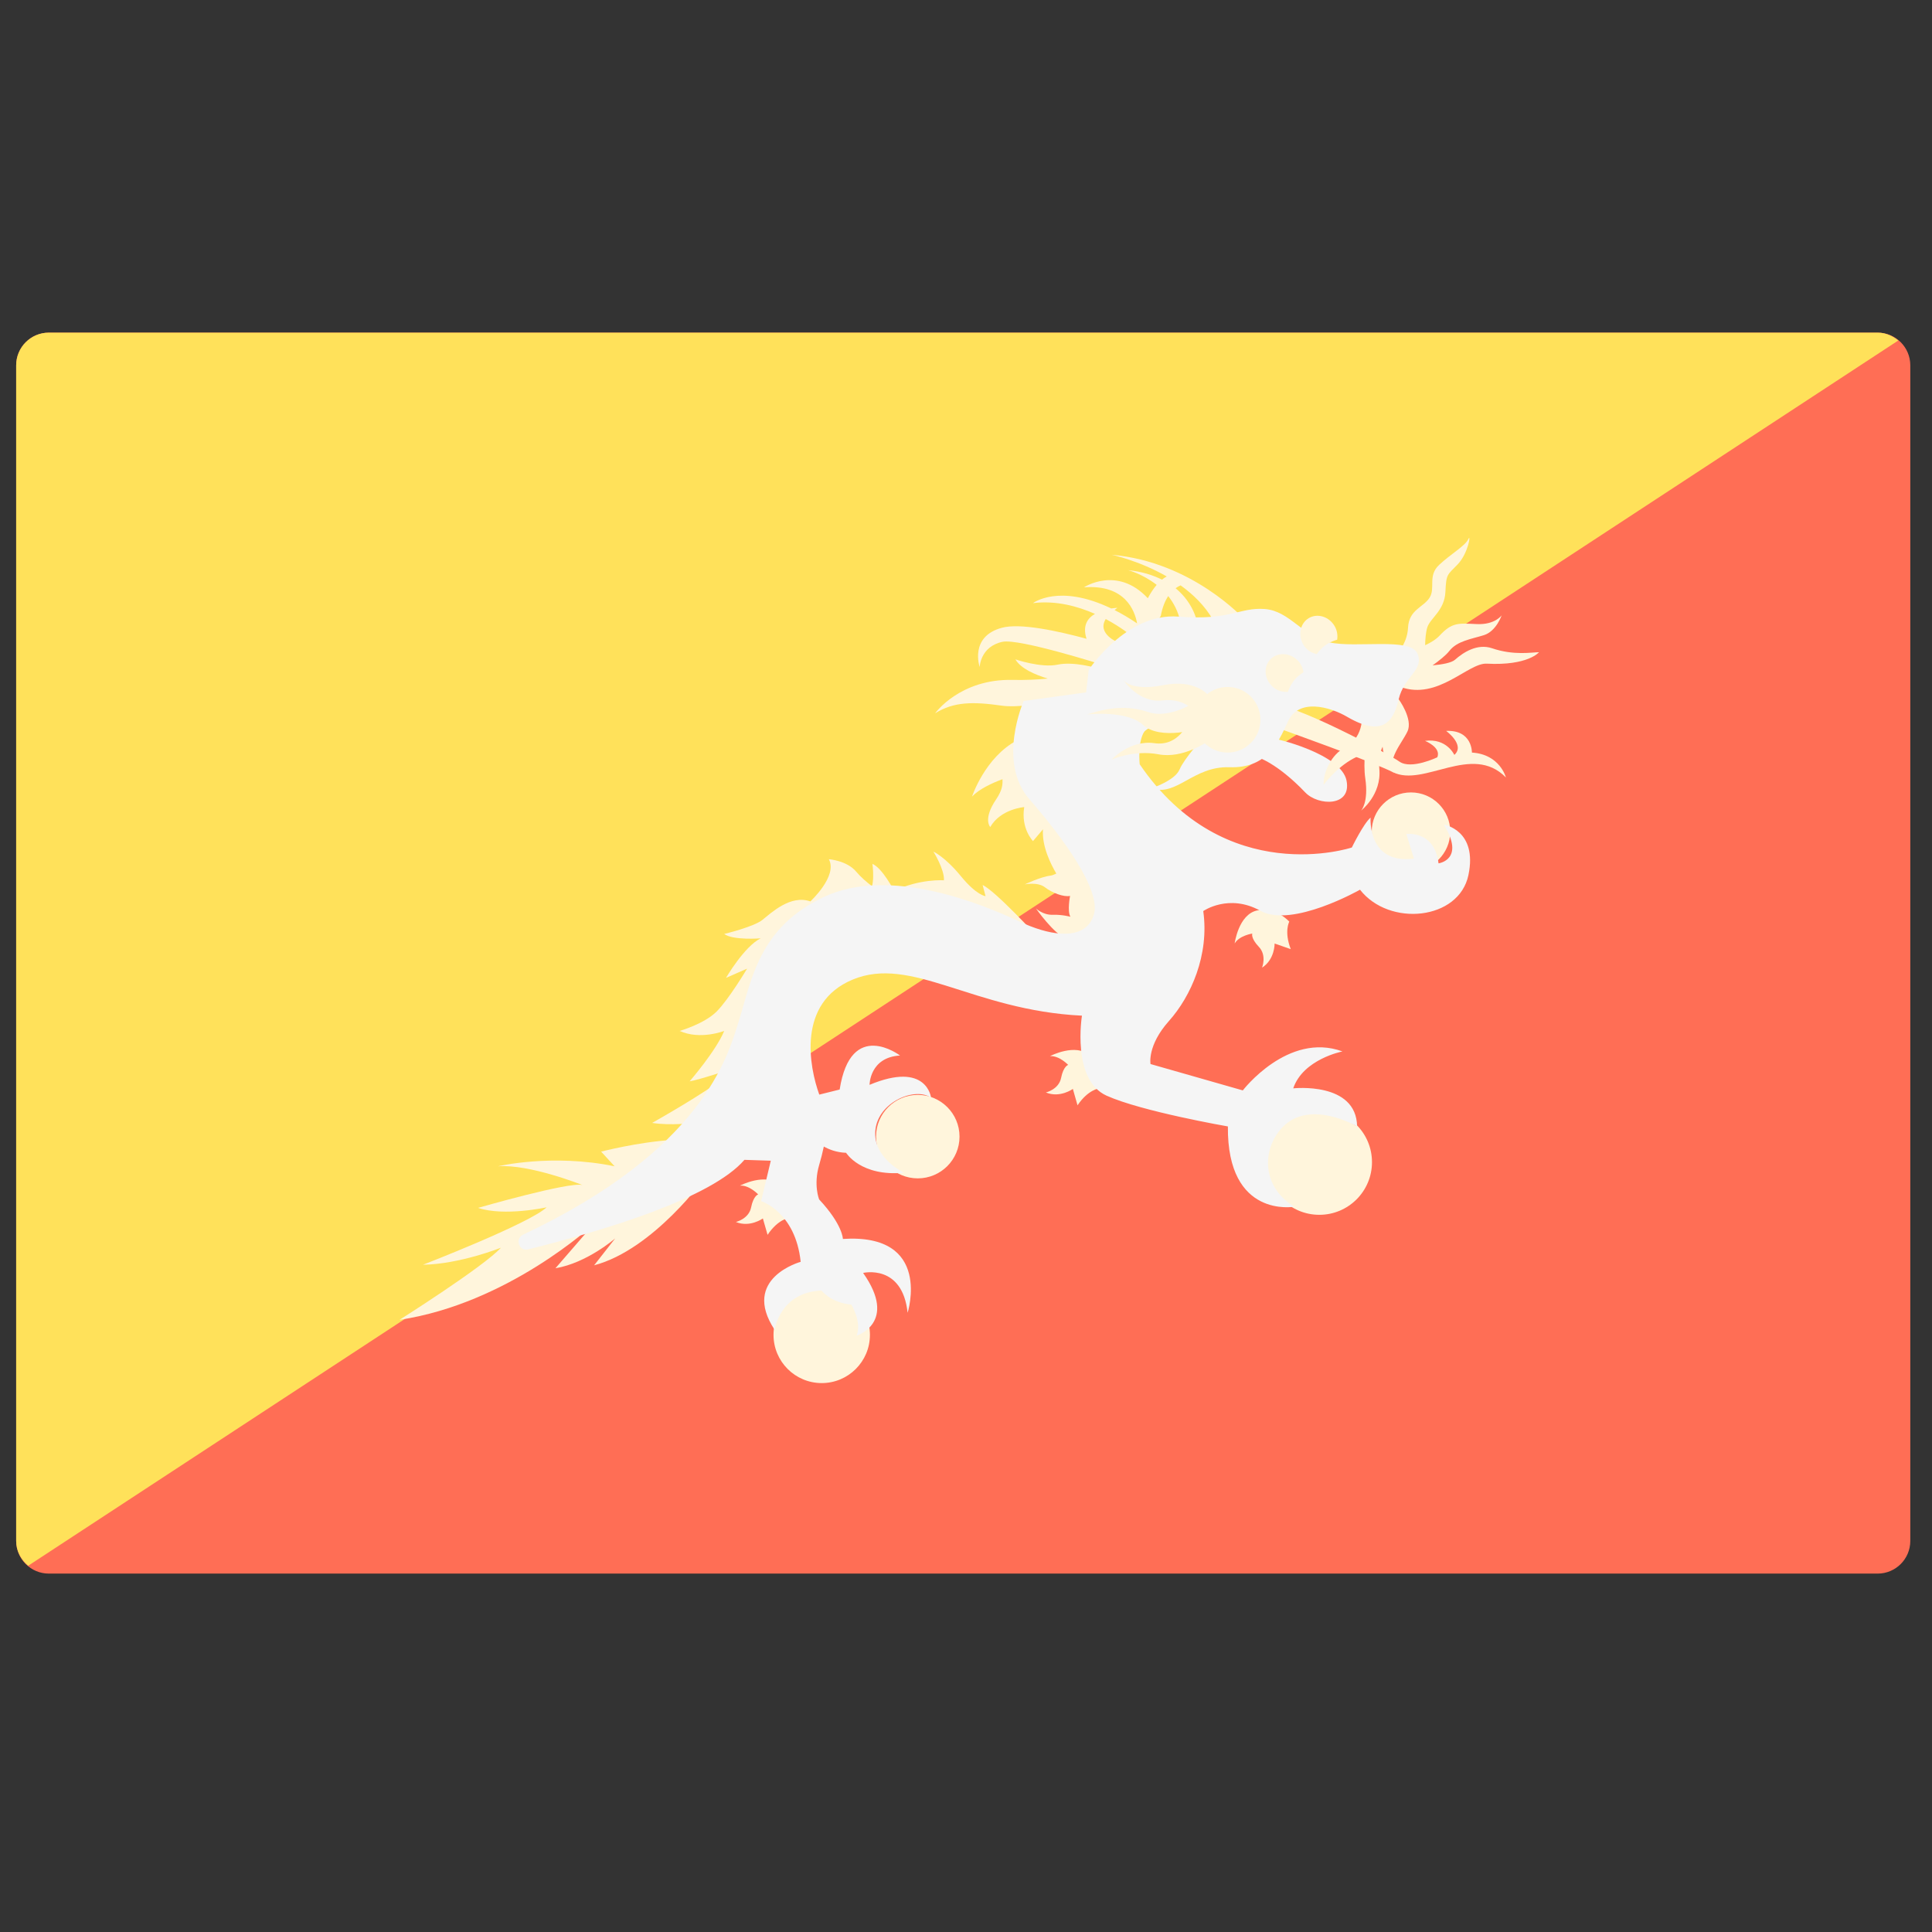 <svg width="51" height="51" viewBox="0 0 51 51" fill="none" xmlns="http://www.w3.org/2000/svg">
<rect x="0" y="0" width="51" height="51" fill="#333333" stroke="none"/>
<g clip-path="url(#clip0_108_50090)">
<path d="M49.565 8.781H1.289C0.813 8.781 0.427 9.167 0.427 9.643V40.677C0.427 41.153 0.813 41.539 1.289 41.539H49.565C50.041 41.539 50.427 41.153 50.427 40.677V9.643C50.427 9.167 50.041 8.781 49.565 8.781Z" fill="#FF6E55"/>
<path d="M0.745 41.331L50.109 8.989C49.959 8.865 49.774 8.781 49.565 8.781H1.289C0.813 8.781 0.427 9.167 0.427 9.643V40.677C0.427 40.944 0.555 41.173 0.745 41.331Z" fill="#FFE15A"/>
<path d="M27.918 17.545C27.485 17.638 26.804 17.406 26.804 17.406C26.945 17.648 27.32 17.81 27.658 17.913C27.385 17.94 27.073 17.955 26.727 17.948C25.335 17.917 24.685 18.829 24.685 18.829C25.18 18.52 25.691 18.52 26.448 18.628C27.206 18.737 28.815 18.257 28.815 18.257L28.955 17.638C28.955 17.638 28.351 17.453 27.918 17.545Z" fill="#FFF5DC"/>
<path d="M29.349 14.645C29.349 14.645 30.069 14.798 30.799 15.217C30.756 15.24 30.713 15.268 30.674 15.301C30.437 15.184 30.152 15.089 29.782 15.051C29.782 15.051 30.165 15.151 30.533 15.439C30.438 15.551 30.359 15.679 30.299 15.792C29.489 14.924 28.614 15.504 28.614 15.504C29.7 15.421 29.956 16.119 30.017 16.456C29.807 16.315 29.609 16.199 29.423 16.105C29.45 16.084 29.464 16.066 29.496 16.045C29.496 16.045 29.428 16.048 29.334 16.062C27.948 15.396 27.268 15.921 27.268 15.921C27.884 15.846 28.453 16.006 28.904 16.205C28.705 16.32 28.571 16.521 28.682 16.862C27.905 16.651 26.928 16.443 26.449 16.571C25.582 16.803 25.861 17.608 25.861 17.608C25.861 17.608 25.876 17.066 26.464 16.942C26.904 16.85 29.094 17.546 29.094 17.546L29.805 17.205L29.511 16.958C29.511 16.958 28.947 16.731 29.189 16.341C29.594 16.557 29.852 16.772 29.852 16.772L30.026 16.517C30.034 16.583 30.037 16.633 30.037 16.633L30.532 16.416L30.641 16.262C30.684 16.027 30.756 15.86 30.838 15.735C30.981 15.915 31.1 16.137 31.159 16.412L31.608 16.459C31.608 16.459 31.535 15.94 31.033 15.528C31.077 15.496 31.121 15.47 31.165 15.452C31.495 15.69 31.803 15.986 32.017 16.358L32.845 16.346C32.845 16.347 31.484 14.831 29.349 14.645Z" fill="#FFF5DC"/>
<path d="M37.246 22.991C37.819 22.991 38.283 22.526 38.283 21.954C38.283 21.382 37.819 20.918 37.246 20.918C36.674 20.918 36.21 21.382 36.21 21.954C36.21 22.526 36.674 22.991 37.246 22.991Z" fill="#FFF5DC"/>
<path d="M34.827 32.068C35.594 32.068 36.217 31.446 36.217 30.678C36.217 29.91 35.594 29.287 34.827 29.287C34.059 29.287 33.436 29.91 33.436 30.678C33.436 31.446 34.059 32.068 34.827 32.068Z" fill="#FFF5DC"/>
<path d="M24.227 31.106C24.835 31.106 25.329 30.613 25.329 30.004C25.329 29.395 24.835 28.902 24.227 28.902C23.618 28.902 23.125 29.395 23.125 30.004C23.125 30.613 23.618 31.106 24.227 31.106Z" fill="#FFF5DC"/>
<path d="M21.692 36.51C22.394 36.51 22.964 35.94 22.964 35.237C22.964 34.534 22.394 33.965 21.692 33.965C20.989 33.965 20.419 34.534 20.419 35.237C20.419 35.94 20.989 36.51 21.692 36.51Z" fill="#FFF5DC"/>
<path d="M33.812 19.247C33.812 19.247 36.195 20.096 36.77 20.384C37.583 20.79 38.859 19.607 39.752 20.523C39.752 20.523 39.597 19.912 38.855 19.866C38.855 19.866 38.87 19.263 38.174 19.294C38.174 19.294 38.685 19.665 38.391 19.928C38.391 19.928 38.19 19.479 37.617 19.557C37.617 19.557 38.05 19.727 37.942 19.99C37.942 19.99 37.254 20.322 36.944 20.106C36.635 19.889 34.191 18.57 33.417 18.54L33.812 19.247Z" fill="#FFF5DC"/>
<path d="M33.202 19.99C33.202 19.99 33.712 20.14 34.455 20.918C34.799 21.278 35.684 21.301 35.545 20.604C35.406 19.908 33.689 19.479 33.503 19.479C33.318 19.479 33.202 19.99 33.202 19.99Z" fill="#F5F5F5"/>
<path d="M36.922 18.458L35.947 18.783C35.947 18.783 36.055 19.445 35.498 19.735C35.155 19.913 34.926 20.376 34.941 20.717C34.941 20.717 35.266 20.268 35.73 20.021C35.84 19.962 35.94 19.911 36.032 19.859C36.014 20.091 36.009 20.335 36.04 20.547C36.133 21.181 35.931 21.397 35.931 21.397C35.931 21.397 36.473 20.98 36.411 20.299C36.387 20.038 36.43 19.852 36.497 19.712C36.544 20.186 36.797 20.407 36.797 20.407C36.612 20.036 36.999 19.634 37.153 19.309C37.308 18.984 36.922 18.458 36.922 18.458Z" fill="#FFF5DC"/>
<path d="M39.385 17.112C39.001 16.982 38.631 17.217 38.41 17.414C38.316 17.498 38.069 17.541 37.816 17.564C37.985 17.444 38.165 17.303 38.26 17.182C38.468 16.915 38.851 16.869 39.176 16.765C39.501 16.66 39.64 16.242 39.64 16.242C39.64 16.242 39.466 16.498 38.979 16.474C38.492 16.451 38.329 16.428 38.004 16.776C37.904 16.883 37.764 16.966 37.62 17.032C37.623 16.88 37.636 16.687 37.679 16.556C37.761 16.312 38.132 16.115 38.155 15.627C38.178 15.14 38.202 15.187 38.48 14.897C38.758 14.607 38.84 14.061 38.758 14.235C38.677 14.409 38.306 14.618 37.993 14.908C37.679 15.198 37.9 15.523 37.737 15.778C37.575 16.034 37.192 16.092 37.169 16.567C37.146 17.043 36.809 17.321 36.809 17.321C36.809 17.321 35.985 17.774 36.972 18.134C37.958 18.493 38.755 17.493 39.245 17.519C40.336 17.577 40.626 17.217 40.626 17.217C40.441 17.217 39.965 17.31 39.385 17.112Z" fill="#FFF5DC"/>
<path d="M27.424 24.754C27.362 24.708 26.294 23.532 25.939 23.362L26.016 23.656C26.016 23.656 25.784 23.64 25.366 23.13C24.948 22.619 24.639 22.48 24.639 22.48C24.639 22.48 24.933 22.944 24.918 23.238C24.918 23.238 24.283 23.192 23.603 23.517C23.603 23.517 23.293 22.913 23.03 22.805C23.03 22.805 23.123 23.439 22.907 23.594C22.69 23.749 24.949 24.816 25.258 24.847C25.567 24.878 27.424 24.754 27.424 24.754Z" fill="#FFF5DC"/>
<path d="M28.831 22.449C28.809 22.444 28.695 22.524 28.548 22.629C28.483 22.253 28.352 21.494 28.352 21.459C28.352 21.413 27.3 19.943 27.269 19.881C27.268 19.88 27.265 19.88 27.264 19.879C27.366 19.632 27.476 19.211 26.851 19.541C26 19.99 25.66 21.026 25.66 21.026C25.854 20.824 26.193 20.669 26.463 20.569C26.468 20.695 26.469 20.845 26.294 21.103C25.939 21.629 26.14 21.831 26.14 21.831C26.418 21.351 27.037 21.305 27.037 21.305C26.944 21.877 27.269 22.202 27.269 22.202L27.532 21.892C27.499 22.335 27.736 22.81 27.884 23.06C27.825 23.088 27.772 23.11 27.733 23.114C27.47 23.145 27.052 23.346 27.052 23.346C27.052 23.346 27.391 23.274 27.583 23.422C27.775 23.571 28.081 23.685 28.247 23.65C28.247 23.65 28.168 24.052 28.256 24.2C28.256 24.2 28.037 24.139 27.784 24.148C27.53 24.156 27.346 23.98 27.346 23.98C27.346 23.98 27.81 24.646 28.15 24.785C28.491 24.924 29.078 24.414 29.078 24.414C29.078 24.414 28.893 22.465 28.831 22.449Z" fill="#FFF5DC"/>
<path d="M20.834 32.148C20.834 32.148 20.54 32.179 20.262 32.597L20.138 32.164C20.138 32.164 19.797 32.411 19.426 32.257C19.426 32.257 19.767 32.179 19.828 31.87C19.89 31.561 20.014 31.53 20.014 31.53C20.014 31.53 19.782 31.282 19.535 31.297C19.535 31.297 20.215 30.942 20.587 31.282C20.957 31.622 20.834 32.148 20.834 32.148Z" fill="#FFF5DC"/>
<path d="M29.017 28.73C29.017 28.73 28.723 28.761 28.444 29.178L28.321 28.745C28.321 28.745 27.98 28.993 27.609 28.838C27.609 28.838 27.95 28.761 28.011 28.451C28.073 28.142 28.197 28.111 28.197 28.111C28.197 28.111 27.965 27.863 27.717 27.879C27.717 27.879 28.398 27.523 28.769 27.863C29.14 28.204 29.017 28.73 29.017 28.73Z" fill="#FFF5DC"/>
<path d="M34.034 24.329C34.034 24.329 33.891 24.587 34.073 25.055L33.647 24.907C33.647 24.907 33.654 25.328 33.315 25.543C33.315 25.543 33.447 25.22 33.229 24.992C33.011 24.763 33.057 24.644 33.057 24.644C33.057 24.644 32.721 24.692 32.592 24.904C32.592 24.904 32.691 24.142 33.183 24.034C33.675 23.925 34.034 24.329 34.034 24.329Z" fill="#FFF5DC"/>
<path d="M35.524 29.557L35.824 29.735C35.736 29.66 35.633 29.604 35.524 29.557Z" fill="#FF6E55"/>
<path d="M18.638 31.05C18.638 31.05 17.261 32.984 15.683 33.401L16.24 32.69C16.24 32.69 15.497 33.339 14.662 33.479L15.668 32.318C15.668 32.318 13.425 34.407 10.547 34.84C10.547 34.84 12.775 33.432 13.223 32.937C13.223 32.937 12.141 33.37 11.166 33.386C11.166 33.386 13.966 32.303 14.43 31.87C14.43 31.87 13.316 32.117 12.62 31.885C12.62 31.885 15.033 31.189 15.374 31.282C15.374 31.282 13.981 30.725 13.146 30.787C13.146 30.787 14.569 30.447 16.224 30.787L15.868 30.4C15.868 30.4 16.812 30.153 17.74 30.091C18.668 30.029 18.204 29.952 18.204 29.952L18.313 29.642C18.313 29.642 17.709 29.72 17.215 29.642C17.215 29.642 18.7 28.807 19.117 28.436C19.535 28.065 19.256 28.235 19.256 28.235C19.256 28.235 18.483 28.498 18.205 28.544C18.205 28.544 18.901 27.74 19.117 27.214C19.117 27.214 18.483 27.461 17.942 27.214C17.942 27.214 18.591 27.028 18.916 26.703C19.241 26.378 19.721 25.57 19.721 25.57L19.164 25.814C19.164 25.814 19.651 24.979 20.08 24.77C20.08 24.77 19.349 24.828 19.117 24.654C19.117 24.654 19.895 24.468 20.127 24.282C20.359 24.097 20.869 23.61 21.391 23.795C21.391 23.795 22.122 23.122 21.879 22.681C21.879 22.681 22.354 22.716 22.598 23.006C22.842 23.296 23.224 23.54 23.224 23.54L21.237 25.095L19.721 30.014L18.638 31.05Z" fill="#FFF5DC"/>
<path d="M38.114 21.768C38.686 22.697 37.974 22.79 37.974 22.79C37.866 21.908 37.123 22.016 37.123 22.016L37.325 22.666C36.087 22.821 36.18 21.583 36.18 21.583C35.994 21.738 35.685 22.372 35.685 22.372C35.685 22.372 32.343 23.486 30.085 20.175C30.085 20.175 30.023 19.587 30.209 19.309L28.817 18.257L27.022 18.505C27.022 18.505 26.311 20.113 27.177 21.103C28.043 22.093 29.064 23.486 28.878 24.135C28.768 24.52 28.441 24.677 27.986 24.644C27.674 24.622 27.302 24.51 26.899 24.321C25.909 23.857 23.495 22.867 21.763 23.671C20.03 24.476 19.842 25.867 19.504 26.951C19.205 27.91 18.541 30.357 13.811 32.591C13.585 32.697 13.7 33.041 13.943 32.98C15.993 32.471 18.788 31.621 19.651 30.617L20.347 30.64L20.092 31.707C20.092 31.707 20.997 31.986 21.136 33.309C21.136 33.309 19.551 33.742 20.448 35.103C20.448 35.103 20.587 34.113 21.685 34.066C21.685 34.066 21.933 34.391 22.474 34.438C22.474 34.438 22.753 34.886 22.613 35.258C22.613 35.258 23.712 34.917 22.784 33.602C22.784 33.602 23.82 33.355 23.959 34.654C23.959 34.654 24.625 32.55 22.25 32.705C22.25 32.705 22.25 32.334 21.623 31.661C21.623 31.661 21.469 31.282 21.623 30.756C21.67 30.598 21.712 30.433 21.747 30.266C21.876 30.338 22.075 30.422 22.335 30.431C22.335 30.431 22.722 31.066 23.866 30.957C23.866 30.957 23.031 30.571 23.108 29.828C23.186 29.085 24.16 28.683 24.578 28.977C24.578 28.977 24.47 28.003 22.954 28.637C22.954 28.637 22.954 27.91 23.758 27.863C23.758 27.863 22.459 26.873 22.165 28.761L21.627 28.895C21.364 28.167 21.032 26.476 22.505 25.86C24.06 25.21 25.684 26.672 28.561 26.811C28.561 26.811 28.283 28.505 29.211 28.923C30.139 29.341 32.413 29.735 32.413 29.735C32.39 32.179 34.169 31.854 34.169 31.854C33.305 31.337 33.305 30.35 33.838 29.773C34.565 28.988 35.824 29.735 35.824 29.735C35.806 28.545 34.138 28.73 34.138 28.73C34.401 27.956 35.437 27.755 35.437 27.755C33.999 27.229 32.807 28.784 32.807 28.784L30.371 28.088C30.371 28.088 30.278 27.6 30.858 26.951C31.438 26.301 31.926 25.21 31.763 24.05C31.763 24.05 32.436 23.578 33.272 24.043C34.107 24.507 35.901 23.486 35.901 23.486C36.675 24.476 38.515 24.29 38.763 23.099C39.011 21.908 38.114 21.768 38.114 21.768Z" fill="#F5F5F5"/>
<path d="M35.561 18.922C35.101 18.654 34.277 18.427 33.999 19.046C33.72 19.665 33.411 20.284 32.452 20.253C31.493 20.222 31.06 21.041 30.395 20.809C30.395 20.809 31.013 20.608 31.137 20.314C31.261 20.02 31.756 19.479 31.756 19.479L31.694 18.922C31.694 18.922 30.549 18.984 30.209 19.309C29.869 19.634 28.585 19.03 28.585 19.03L28.739 17.685C28.739 17.685 29.729 16.169 31.106 16.277C32.483 16.385 32.715 16.029 33.38 16.076C34.045 16.122 34.386 16.803 35.097 16.958C35.809 17.113 37.232 16.819 37.417 17.252C37.603 17.685 37.062 17.855 36.922 18.458C36.783 19.061 36.489 19.464 35.561 18.922Z" fill="#F5F5F5"/>
<path d="M31.539 18.536C31.539 18.536 30.874 18.984 30.317 18.799C29.76 18.613 29.265 18.675 28.693 18.86C28.693 18.86 29.745 18.737 30.178 19.139C30.611 19.541 31.71 19.278 31.787 19.108L31.539 18.536Z" fill="#FFF5DC"/>
<path d="M31.88 19.572C31.88 19.572 31.23 20.036 30.581 19.912C29.931 19.788 29.343 20.052 29.343 20.052C29.343 20.052 29.823 19.526 30.472 19.618C31.122 19.711 31.354 19.077 31.354 19.077L31.787 19.108L31.88 19.572Z" fill="#FFF5DC"/>
<path d="M32.406 19.866C32.885 19.866 33.272 19.479 33.272 19C33.272 18.521 32.885 18.134 32.406 18.134C31.927 18.134 31.54 18.521 31.54 19C31.54 19.479 31.927 19.866 32.406 19.866Z" fill="#FFF5DC"/>
<path d="M31.895 18.35C31.895 18.35 31.555 17.917 30.704 18.087C29.853 18.257 29.652 17.948 29.652 17.948C29.652 17.948 30.054 18.567 30.689 18.489C31.323 18.412 31.586 18.845 31.586 18.845L31.895 18.35Z" fill="#FFF5DC"/>
<path d="M34.757 17.267C34.834 17.162 34.93 17.061 35.061 16.985C35.139 16.939 35.219 16.911 35.298 16.887C35.315 16.77 35.298 16.643 35.231 16.528C35.085 16.277 34.781 16.182 34.552 16.315C34.323 16.449 34.256 16.76 34.402 17.011C34.484 17.152 34.617 17.237 34.757 17.267Z" fill="#FFF5DC"/>
<path d="M33.998 18.263C34.041 18.141 34.105 18.017 34.209 17.906C34.271 17.841 34.339 17.791 34.408 17.746C34.392 17.629 34.34 17.512 34.243 17.421C34.032 17.221 33.713 17.216 33.531 17.409C33.349 17.601 33.373 17.919 33.584 18.118C33.703 18.23 33.854 18.274 33.998 18.263Z" fill="#FFF5DC"/>
</g>
<defs>
<clipPath id="clip0_108_50090">
<rect width="50" height="50" fill="white" transform="translate(0.428 0.16)"/>
</clipPath>
</defs>
</svg>
